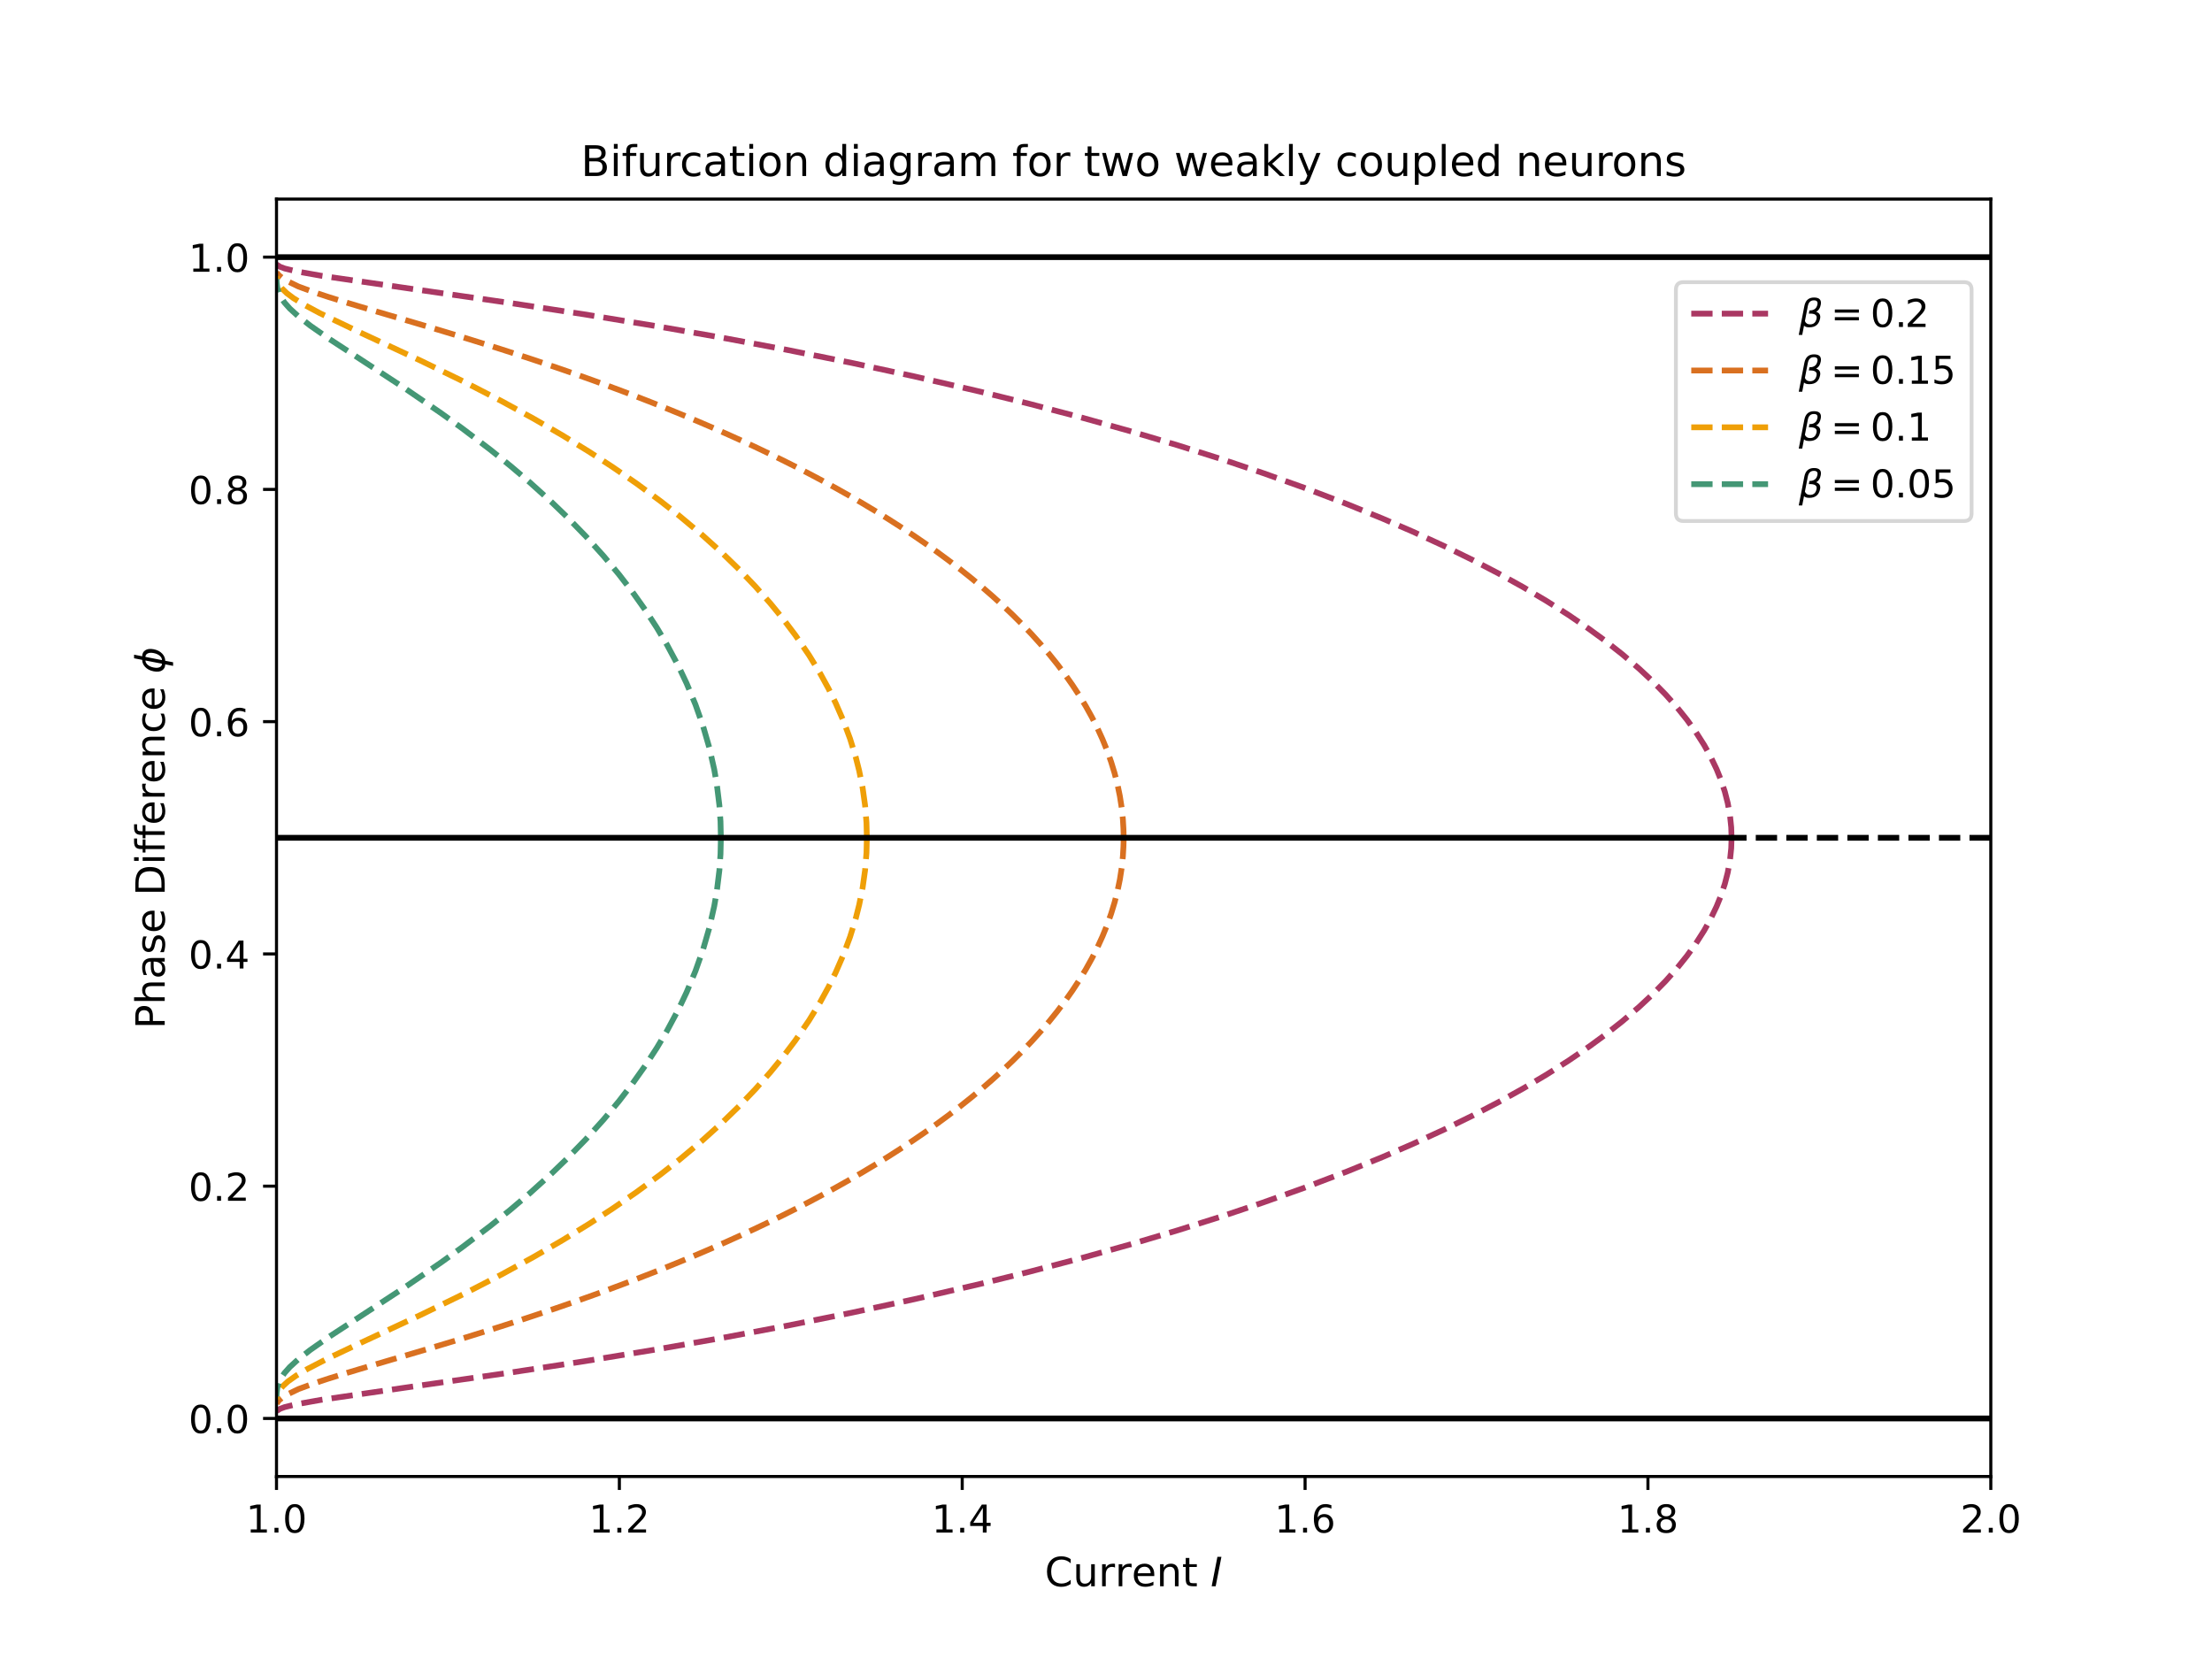 <?xml version="1.0" encoding="utf-8" standalone="no"?>
<!DOCTYPE svg PUBLIC "-//W3C//DTD SVG 1.1//EN"
  "http://www.w3.org/Graphics/SVG/1.1/DTD/svg11.dtd">
<!-- Created with matplotlib (https://matplotlib.org/) -->
<svg height="432pt" version="1.1" viewBox="0 0 576 432" width="576pt" xmlns="http://www.w3.org/2000/svg" xmlns:xlink="http://www.w3.org/1999/xlink">
 <defs>
  <style type="text/css">*{stroke-linecap:butt;stroke-linejoin:round;}</style>
 </defs>
 <g id="figure_1">
  <g id="patch_1">
   <path d="M 0 432 
L 576 432 
L 576 0 
L 0 0 
z
" style="fill:#ffffff;"/>
  </g>
  <g id="axes_1">
   <g id="patch_2">
    <path d="M 72 384.48 
L 518.4 384.48 
L 518.4 51.84 
L 72 51.84 
z
" style="fill:#ffffff;"/>
   </g>
   <g id="matplotlib.axis_1">
    <g id="xtick_1">
     <g id="line2d_1">
      <defs>
       <path d="M 0 0 
L 0 3.5 
" id="md19d6bcafc" style="stroke:#000000;stroke-width:0.8;"/>
      </defs>
      <g>
       <use style="stroke:#000000;stroke-width:0.8;" x="72" xlink:href="#md19d6bcafc" y="384.48"/>
      </g>
     </g>
     <g id="text_1">
      <!-- 1.0 -->
      <g transform="translate(64.048 399.078)scale(0.1 -0.1)">
       <defs>
        <path d="M 12.406 8.297 
L 28.516 8.297 
L 28.516 63.922 
L 10.984 60.406 
L 10.984 69.391 
L 28.422 72.906 
L 38.281 72.906 
L 38.281 8.297 
L 54.391 8.297 
L 54.391 0 
L 12.406 0 
z
" id="DejaVuSans-49"/>
        <path d="M 10.688 12.406 
L 21 12.406 
L 21 0 
L 10.688 0 
z
" id="DejaVuSans-46"/>
        <path d="M 31.781 66.406 
Q 24.172 66.406 20.328 58.906 
Q 16.5 51.422 16.5 36.375 
Q 16.5 21.391 20.328 13.891 
Q 24.172 6.391 31.781 6.391 
Q 39.453 6.391 43.281 13.891 
Q 47.125 21.391 47.125 36.375 
Q 47.125 51.422 43.281 58.906 
Q 39.453 66.406 31.781 66.406 
z
M 31.781 74.219 
Q 44.047 74.219 50.516 64.516 
Q 56.984 54.828 56.984 36.375 
Q 56.984 17.969 50.516 8.266 
Q 44.047 -1.422 31.781 -1.422 
Q 19.531 -1.422 13.062 8.266 
Q 6.594 17.969 6.594 36.375 
Q 6.594 54.828 13.062 64.516 
Q 19.531 74.219 31.781 74.219 
z
" id="DejaVuSans-48"/>
       </defs>
       <use xlink:href="#DejaVuSans-49"/>
       <use x="63.623" xlink:href="#DejaVuSans-46"/>
       <use x="95.41" xlink:href="#DejaVuSans-48"/>
      </g>
     </g>
    </g>
    <g id="xtick_2">
     <g id="line2d_2">
      <g>
       <use style="stroke:#000000;stroke-width:0.8;" x="161.28" xlink:href="#md19d6bcafc" y="384.48"/>
      </g>
     </g>
     <g id="text_2">
      <!-- 1.2 -->
      <g transform="translate(153.328 399.078)scale(0.1 -0.1)">
       <defs>
        <path d="M 19.188 8.297 
L 53.609 8.297 
L 53.609 0 
L 7.328 0 
L 7.328 8.297 
Q 12.938 14.109 22.625 23.891 
Q 32.328 33.688 34.812 36.531 
Q 39.547 41.844 41.422 45.531 
Q 43.312 49.219 43.312 52.781 
Q 43.312 58.594 39.234 62.25 
Q 35.156 65.922 28.609 65.922 
Q 23.969 65.922 18.812 64.312 
Q 13.672 62.703 7.812 59.422 
L 7.812 69.391 
Q 13.766 71.781 18.938 73 
Q 24.125 74.219 28.422 74.219 
Q 39.75 74.219 46.484 68.547 
Q 53.219 62.891 53.219 53.422 
Q 53.219 48.922 51.531 44.891 
Q 49.859 40.875 45.406 35.406 
Q 44.188 33.984 37.641 27.219 
Q 31.109 20.453 19.188 8.297 
z
" id="DejaVuSans-50"/>
       </defs>
       <use xlink:href="#DejaVuSans-49"/>
       <use x="63.623" xlink:href="#DejaVuSans-46"/>
       <use x="95.41" xlink:href="#DejaVuSans-50"/>
      </g>
     </g>
    </g>
    <g id="xtick_3">
     <g id="line2d_3">
      <g>
       <use style="stroke:#000000;stroke-width:0.8;" x="250.56" xlink:href="#md19d6bcafc" y="384.48"/>
      </g>
     </g>
     <g id="text_3">
      <!-- 1.4 -->
      <g transform="translate(242.608 399.078)scale(0.1 -0.1)">
       <defs>
        <path d="M 37.797 64.312 
L 12.891 25.391 
L 37.797 25.391 
z
M 35.203 72.906 
L 47.609 72.906 
L 47.609 25.391 
L 58.016 25.391 
L 58.016 17.188 
L 47.609 17.188 
L 47.609 0 
L 37.797 0 
L 37.797 17.188 
L 4.891 17.188 
L 4.891 26.703 
z
" id="DejaVuSans-52"/>
       </defs>
       <use xlink:href="#DejaVuSans-49"/>
       <use x="63.623" xlink:href="#DejaVuSans-46"/>
       <use x="95.41" xlink:href="#DejaVuSans-52"/>
      </g>
     </g>
    </g>
    <g id="xtick_4">
     <g id="line2d_4">
      <g>
       <use style="stroke:#000000;stroke-width:0.8;" x="339.84" xlink:href="#md19d6bcafc" y="384.48"/>
      </g>
     </g>
     <g id="text_4">
      <!-- 1.6 -->
      <g transform="translate(331.888 399.078)scale(0.1 -0.1)">
       <defs>
        <path d="M 33.016 40.375 
Q 26.375 40.375 22.484 35.828 
Q 18.609 31.297 18.609 23.391 
Q 18.609 15.531 22.484 10.953 
Q 26.375 6.391 33.016 6.391 
Q 39.656 6.391 43.531 10.953 
Q 47.406 15.531 47.406 23.391 
Q 47.406 31.297 43.531 35.828 
Q 39.656 40.375 33.016 40.375 
z
M 52.594 71.297 
L 52.594 62.312 
Q 48.875 64.062 45.094 64.984 
Q 41.312 65.922 37.594 65.922 
Q 27.828 65.922 22.672 59.328 
Q 17.531 52.734 16.797 39.406 
Q 19.672 43.656 24.016 45.922 
Q 28.375 48.188 33.594 48.188 
Q 44.578 48.188 50.953 41.516 
Q 57.328 34.859 57.328 23.391 
Q 57.328 12.156 50.688 5.359 
Q 44.047 -1.422 33.016 -1.422 
Q 20.359 -1.422 13.672 8.266 
Q 6.984 17.969 6.984 36.375 
Q 6.984 53.656 15.188 63.938 
Q 23.391 74.219 37.203 74.219 
Q 40.922 74.219 44.703 73.484 
Q 48.484 72.75 52.594 71.297 
z
" id="DejaVuSans-54"/>
       </defs>
       <use xlink:href="#DejaVuSans-49"/>
       <use x="63.623" xlink:href="#DejaVuSans-46"/>
       <use x="95.41" xlink:href="#DejaVuSans-54"/>
      </g>
     </g>
    </g>
    <g id="xtick_5">
     <g id="line2d_5">
      <g>
       <use style="stroke:#000000;stroke-width:0.8;" x="429.12" xlink:href="#md19d6bcafc" y="384.48"/>
      </g>
     </g>
     <g id="text_5">
      <!-- 1.8 -->
      <g transform="translate(421.168 399.078)scale(0.1 -0.1)">
       <defs>
        <path d="M 31.781 34.625 
Q 24.75 34.625 20.719 30.859 
Q 16.703 27.094 16.703 20.516 
Q 16.703 13.922 20.719 10.156 
Q 24.75 6.391 31.781 6.391 
Q 38.812 6.391 42.859 10.172 
Q 46.922 13.969 46.922 20.516 
Q 46.922 27.094 42.891 30.859 
Q 38.875 34.625 31.781 34.625 
z
M 21.922 38.812 
Q 15.578 40.375 12.031 44.719 
Q 8.5 49.078 8.5 55.328 
Q 8.5 64.062 14.719 69.141 
Q 20.953 74.219 31.781 74.219 
Q 42.672 74.219 48.875 69.141 
Q 55.078 64.062 55.078 55.328 
Q 55.078 49.078 51.531 44.719 
Q 48 40.375 41.703 38.812 
Q 48.828 37.156 52.797 32.312 
Q 56.781 27.484 56.781 20.516 
Q 56.781 9.906 50.312 4.234 
Q 43.844 -1.422 31.781 -1.422 
Q 19.734 -1.422 13.25 4.234 
Q 6.781 9.906 6.781 20.516 
Q 6.781 27.484 10.781 32.312 
Q 14.797 37.156 21.922 38.812 
z
M 18.312 54.391 
Q 18.312 48.734 21.844 45.562 
Q 25.391 42.391 31.781 42.391 
Q 38.141 42.391 41.719 45.562 
Q 45.312 48.734 45.312 54.391 
Q 45.312 60.062 41.719 63.234 
Q 38.141 66.406 31.781 66.406 
Q 25.391 66.406 21.844 63.234 
Q 18.312 60.062 18.312 54.391 
z
" id="DejaVuSans-56"/>
       </defs>
       <use xlink:href="#DejaVuSans-49"/>
       <use x="63.623" xlink:href="#DejaVuSans-46"/>
       <use x="95.41" xlink:href="#DejaVuSans-56"/>
      </g>
     </g>
    </g>
    <g id="xtick_6">
     <g id="line2d_6">
      <g>
       <use style="stroke:#000000;stroke-width:0.8;" x="518.4" xlink:href="#md19d6bcafc" y="384.48"/>
      </g>
     </g>
     <g id="text_6">
      <!-- 2.0 -->
      <g transform="translate(510.448 399.078)scale(0.1 -0.1)">
       <use xlink:href="#DejaVuSans-50"/>
       <use x="63.623" xlink:href="#DejaVuSans-46"/>
       <use x="95.41" xlink:href="#DejaVuSans-48"/>
      </g>
     </g>
    </g>
    <g id="text_7">
     <!-- Current $I$ -->
     <g transform="translate(272.048 413.136)scale(0.105 -0.105)">
      <defs>
       <path d="M 64.406 67.281 
L 64.406 56.891 
Q 59.422 61.531 53.781 63.812 
Q 48.141 66.109 41.797 66.109 
Q 29.297 66.109 22.656 58.469 
Q 16.016 50.828 16.016 36.375 
Q 16.016 21.969 22.656 14.328 
Q 29.297 6.688 41.797 6.688 
Q 48.141 6.688 53.781 8.984 
Q 59.422 11.281 64.406 15.922 
L 64.406 5.609 
Q 59.234 2.094 53.438 0.328 
Q 47.656 -1.422 41.219 -1.422 
Q 24.656 -1.422 15.125 8.703 
Q 5.609 18.844 5.609 36.375 
Q 5.609 53.953 15.125 64.078 
Q 24.656 74.219 41.219 74.219 
Q 47.75 74.219 53.531 72.484 
Q 59.328 70.75 64.406 67.281 
z
" id="DejaVuSans-67"/>
       <path d="M 8.5 21.578 
L 8.5 54.688 
L 17.484 54.688 
L 17.484 21.922 
Q 17.484 14.156 20.5 10.266 
Q 23.531 6.391 29.594 6.391 
Q 36.859 6.391 41.078 11.031 
Q 45.312 15.672 45.312 23.688 
L 45.312 54.688 
L 54.297 54.688 
L 54.297 0 
L 45.312 0 
L 45.312 8.406 
Q 42.047 3.422 37.719 1 
Q 33.406 -1.422 27.688 -1.422 
Q 18.266 -1.422 13.375 4.438 
Q 8.5 10.297 8.5 21.578 
z
M 31.109 56 
z
" id="DejaVuSans-117"/>
       <path d="M 41.109 46.297 
Q 39.594 47.172 37.812 47.578 
Q 36.031 48 33.891 48 
Q 26.266 48 22.188 43.047 
Q 18.109 38.094 18.109 28.812 
L 18.109 0 
L 9.078 0 
L 9.078 54.688 
L 18.109 54.688 
L 18.109 46.188 
Q 20.953 51.172 25.484 53.578 
Q 30.031 56 36.531 56 
Q 37.453 56 38.578 55.875 
Q 39.703 55.766 41.062 55.516 
z
" id="DejaVuSans-114"/>
       <path d="M 56.203 29.594 
L 56.203 25.203 
L 14.891 25.203 
Q 15.484 15.922 20.484 11.062 
Q 25.484 6.203 34.422 6.203 
Q 39.594 6.203 44.453 7.469 
Q 49.312 8.734 54.109 11.281 
L 54.109 2.781 
Q 49.266 0.734 44.188 -0.344 
Q 39.109 -1.422 33.891 -1.422 
Q 20.797 -1.422 13.156 6.188 
Q 5.516 13.812 5.516 26.812 
Q 5.516 40.234 12.766 48.109 
Q 20.016 56 32.328 56 
Q 43.359 56 49.781 48.891 
Q 56.203 41.797 56.203 29.594 
z
M 47.219 32.234 
Q 47.125 39.594 43.094 43.984 
Q 39.062 48.391 32.422 48.391 
Q 24.906 48.391 20.391 44.141 
Q 15.875 39.891 15.188 32.172 
z
" id="DejaVuSans-101"/>
       <path d="M 54.891 33.016 
L 54.891 0 
L 45.906 0 
L 45.906 32.719 
Q 45.906 40.484 42.875 44.328 
Q 39.844 48.188 33.797 48.188 
Q 26.516 48.188 22.312 43.547 
Q 18.109 38.922 18.109 30.906 
L 18.109 0 
L 9.078 0 
L 9.078 54.688 
L 18.109 54.688 
L 18.109 46.188 
Q 21.344 51.125 25.703 53.562 
Q 30.078 56 35.797 56 
Q 45.219 56 50.047 50.172 
Q 54.891 44.344 54.891 33.016 
z
" id="DejaVuSans-110"/>
       <path d="M 18.312 70.219 
L 18.312 54.688 
L 36.812 54.688 
L 36.812 47.703 
L 18.312 47.703 
L 18.312 18.016 
Q 18.312 11.328 20.141 9.422 
Q 21.969 7.516 27.594 7.516 
L 36.812 7.516 
L 36.812 0 
L 27.594 0 
Q 17.188 0 13.234 3.875 
Q 9.281 7.766 9.281 18.016 
L 9.281 47.703 
L 2.688 47.703 
L 2.688 54.688 
L 9.281 54.688 
L 9.281 70.219 
z
" id="DejaVuSans-116"/>
       <path id="DejaVuSans-32"/>
       <path d="M 16.891 72.906 
L 26.812 72.906 
L 12.594 0 
L 2.688 0 
z
" id="DejaVuSans-Oblique-73"/>
      </defs>
      <use transform="translate(0 0.781)" xlink:href="#DejaVuSans-67"/>
      <use transform="translate(69.824 0.781)" xlink:href="#DejaVuSans-117"/>
      <use transform="translate(133.203 0.781)" xlink:href="#DejaVuSans-114"/>
      <use transform="translate(174.316 0.781)" xlink:href="#DejaVuSans-114"/>
      <use transform="translate(215.43 0.781)" xlink:href="#DejaVuSans-101"/>
      <use transform="translate(276.953 0.781)" xlink:href="#DejaVuSans-110"/>
      <use transform="translate(340.332 0.781)" xlink:href="#DejaVuSans-116"/>
      <use transform="translate(379.541 0.781)" xlink:href="#DejaVuSans-32"/>
      <use transform="translate(411.328 0.781)" xlink:href="#DejaVuSans-Oblique-73"/>
     </g>
    </g>
   </g>
   <g id="matplotlib.axis_2">
    <g id="ytick_1">
     <g id="line2d_7">
      <defs>
       <path d="M 0 0 
L -3.5 0 
" id="m973544b919" style="stroke:#000000;stroke-width:0.8;"/>
      </defs>
      <g>
       <use style="stroke:#000000;stroke-width:0.8;" x="72" xlink:href="#m973544b919" y="369.36"/>
      </g>
     </g>
     <g id="text_8">
      <!-- 0.0 -->
      <g transform="translate(49.097 373.159)scale(0.1 -0.1)">
       <use xlink:href="#DejaVuSans-48"/>
       <use x="63.623" xlink:href="#DejaVuSans-46"/>
       <use x="95.41" xlink:href="#DejaVuSans-48"/>
      </g>
     </g>
    </g>
    <g id="ytick_2">
     <g id="line2d_8">
      <g>
       <use style="stroke:#000000;stroke-width:0.8;" x="72" xlink:href="#m973544b919" y="308.88"/>
      </g>
     </g>
     <g id="text_9">
      <!-- 0.2 -->
      <g transform="translate(49.097 312.679)scale(0.1 -0.1)">
       <use xlink:href="#DejaVuSans-48"/>
       <use x="63.623" xlink:href="#DejaVuSans-46"/>
       <use x="95.41" xlink:href="#DejaVuSans-50"/>
      </g>
     </g>
    </g>
    <g id="ytick_3">
     <g id="line2d_9">
      <g>
       <use style="stroke:#000000;stroke-width:0.8;" x="72" xlink:href="#m973544b919" y="248.4"/>
      </g>
     </g>
     <g id="text_10">
      <!-- 0.4 -->
      <g transform="translate(49.097 252.199)scale(0.1 -0.1)">
       <use xlink:href="#DejaVuSans-48"/>
       <use x="63.623" xlink:href="#DejaVuSans-46"/>
       <use x="95.41" xlink:href="#DejaVuSans-52"/>
      </g>
     </g>
    </g>
    <g id="ytick_4">
     <g id="line2d_10">
      <g>
       <use style="stroke:#000000;stroke-width:0.8;" x="72" xlink:href="#m973544b919" y="187.92"/>
      </g>
     </g>
     <g id="text_11">
      <!-- 0.6 -->
      <g transform="translate(49.097 191.719)scale(0.1 -0.1)">
       <use xlink:href="#DejaVuSans-48"/>
       <use x="63.623" xlink:href="#DejaVuSans-46"/>
       <use x="95.41" xlink:href="#DejaVuSans-54"/>
      </g>
     </g>
    </g>
    <g id="ytick_5">
     <g id="line2d_11">
      <g>
       <use style="stroke:#000000;stroke-width:0.8;" x="72" xlink:href="#m973544b919" y="127.44"/>
      </g>
     </g>
     <g id="text_12">
      <!-- 0.8 -->
      <g transform="translate(49.097 131.239)scale(0.1 -0.1)">
       <use xlink:href="#DejaVuSans-48"/>
       <use x="63.623" xlink:href="#DejaVuSans-46"/>
       <use x="95.41" xlink:href="#DejaVuSans-56"/>
      </g>
     </g>
    </g>
    <g id="ytick_6">
     <g id="line2d_12">
      <g>
       <use style="stroke:#000000;stroke-width:0.8;" x="72" xlink:href="#m973544b919" y="66.96"/>
      </g>
     </g>
     <g id="text_13">
      <!-- 1.0 -->
      <g transform="translate(49.097 70.759)scale(0.1 -0.1)">
       <use xlink:href="#DejaVuSans-49"/>
       <use x="63.623" xlink:href="#DejaVuSans-46"/>
       <use x="95.41" xlink:href="#DejaVuSans-48"/>
      </g>
     </g>
    </g>
    <g id="text_14">
     <!-- Phase Difference $\phi$ -->
     <g transform="translate(42.892 267.93)rotate(-90)scale(0.105 -0.105)">
      <defs>
       <path d="M 19.672 64.797 
L 19.672 37.406 
L 32.078 37.406 
Q 38.969 37.406 42.719 40.969 
Q 46.484 44.531 46.484 51.125 
Q 46.484 57.672 42.719 61.234 
Q 38.969 64.797 32.078 64.797 
z
M 9.812 72.906 
L 32.078 72.906 
Q 44.344 72.906 50.609 67.359 
Q 56.891 61.812 56.891 51.125 
Q 56.891 40.328 50.609 34.812 
Q 44.344 29.297 32.078 29.297 
L 19.672 29.297 
L 19.672 0 
L 9.812 0 
z
" id="DejaVuSans-80"/>
       <path d="M 54.891 33.016 
L 54.891 0 
L 45.906 0 
L 45.906 32.719 
Q 45.906 40.484 42.875 44.328 
Q 39.844 48.188 33.797 48.188 
Q 26.516 48.188 22.312 43.547 
Q 18.109 38.922 18.109 30.906 
L 18.109 0 
L 9.078 0 
L 9.078 75.984 
L 18.109 75.984 
L 18.109 46.188 
Q 21.344 51.125 25.703 53.562 
Q 30.078 56 35.797 56 
Q 45.219 56 50.047 50.172 
Q 54.891 44.344 54.891 33.016 
z
" id="DejaVuSans-104"/>
       <path d="M 34.281 27.484 
Q 23.391 27.484 19.188 25 
Q 14.984 22.516 14.984 16.5 
Q 14.984 11.719 18.141 8.906 
Q 21.297 6.109 26.703 6.109 
Q 34.188 6.109 38.703 11.406 
Q 43.219 16.703 43.219 25.484 
L 43.219 27.484 
z
M 52.203 31.203 
L 52.203 0 
L 43.219 0 
L 43.219 8.297 
Q 40.141 3.328 35.547 0.953 
Q 30.953 -1.422 24.312 -1.422 
Q 15.922 -1.422 10.953 3.297 
Q 6 8.016 6 15.922 
Q 6 25.141 12.172 29.828 
Q 18.359 34.516 30.609 34.516 
L 43.219 34.516 
L 43.219 35.406 
Q 43.219 41.609 39.141 45 
Q 35.062 48.391 27.688 48.391 
Q 23 48.391 18.547 47.266 
Q 14.109 46.141 10.016 43.891 
L 10.016 52.203 
Q 14.938 54.109 19.578 55.047 
Q 24.219 56 28.609 56 
Q 40.484 56 46.344 49.844 
Q 52.203 43.703 52.203 31.203 
z
" id="DejaVuSans-97"/>
       <path d="M 44.281 53.078 
L 44.281 44.578 
Q 40.484 46.531 36.375 47.5 
Q 32.281 48.484 27.875 48.484 
Q 21.188 48.484 17.844 46.438 
Q 14.5 44.391 14.5 40.281 
Q 14.5 37.156 16.891 35.375 
Q 19.281 33.594 26.516 31.984 
L 29.594 31.297 
Q 39.156 29.25 43.188 25.516 
Q 47.219 21.781 47.219 15.094 
Q 47.219 7.469 41.188 3.016 
Q 35.156 -1.422 24.609 -1.422 
Q 20.219 -1.422 15.453 -0.562 
Q 10.688 0.297 5.422 2 
L 5.422 11.281 
Q 10.406 8.688 15.234 7.391 
Q 20.062 6.109 24.812 6.109 
Q 31.156 6.109 34.562 8.281 
Q 37.984 10.453 37.984 14.406 
Q 37.984 18.062 35.516 20.016 
Q 33.062 21.969 24.703 23.781 
L 21.578 24.516 
Q 13.234 26.266 9.516 29.906 
Q 5.812 33.547 5.812 39.891 
Q 5.812 47.609 11.281 51.797 
Q 16.75 56 26.812 56 
Q 31.781 56 36.172 55.266 
Q 40.578 54.547 44.281 53.078 
z
" id="DejaVuSans-115"/>
       <path d="M 19.672 64.797 
L 19.672 8.109 
L 31.594 8.109 
Q 46.688 8.109 53.688 14.938 
Q 60.688 21.781 60.688 36.531 
Q 60.688 51.172 53.688 57.984 
Q 46.688 64.797 31.594 64.797 
z
M 9.812 72.906 
L 30.078 72.906 
Q 51.266 72.906 61.172 64.094 
Q 71.094 55.281 71.094 36.531 
Q 71.094 17.672 61.125 8.828 
Q 51.172 0 30.078 0 
L 9.812 0 
z
" id="DejaVuSans-68"/>
       <path d="M 9.422 54.688 
L 18.406 54.688 
L 18.406 0 
L 9.422 0 
z
M 9.422 75.984 
L 18.406 75.984 
L 18.406 64.594 
L 9.422 64.594 
z
" id="DejaVuSans-105"/>
       <path d="M 37.109 75.984 
L 37.109 68.5 
L 28.516 68.5 
Q 23.688 68.5 21.797 66.547 
Q 19.922 64.594 19.922 59.516 
L 19.922 54.688 
L 34.719 54.688 
L 34.719 47.703 
L 19.922 47.703 
L 19.922 0 
L 10.891 0 
L 10.891 47.703 
L 2.297 47.703 
L 2.297 54.688 
L 10.891 54.688 
L 10.891 58.5 
Q 10.891 67.625 15.141 71.797 
Q 19.391 75.984 28.609 75.984 
z
" id="DejaVuSans-102"/>
       <path d="M 48.781 52.594 
L 48.781 44.188 
Q 44.969 46.297 41.141 47.344 
Q 37.312 48.391 33.406 48.391 
Q 24.656 48.391 19.812 42.844 
Q 14.984 37.312 14.984 27.297 
Q 14.984 17.281 19.812 11.734 
Q 24.656 6.203 33.406 6.203 
Q 37.312 6.203 41.141 7.25 
Q 44.969 8.297 48.781 10.406 
L 48.781 2.094 
Q 45.016 0.344 40.984 -0.531 
Q 36.969 -1.422 32.422 -1.422 
Q 20.062 -1.422 12.781 6.344 
Q 5.516 14.109 5.516 27.297 
Q 5.516 40.672 12.859 48.328 
Q 20.219 56 33.016 56 
Q 37.156 56 41.109 55.141 
Q 45.062 54.297 48.781 52.594 
z
" id="DejaVuSans-99"/>
       <path d="M 46.734 75.984 
L 42.781 55.812 
Q 52.547 55.812 57.562 48.344 
Q 62.75 40.719 60.156 27.297 
Q 57.516 13.875 49.359 6.25 
Q 41.453 -1.219 31.688 -1.219 
L 27.875 -20.797 
L 18.953 -20.797 
L 22.75 -1.219 
Q 13.031 -1.219 7.953 6.25 
Q 2.781 13.875 5.422 27.297 
Q 8.016 40.719 16.156 48.344 
Q 24.125 55.812 33.844 55.812 
L 37.797 75.984 
z
M 33.25 6.781 
Q 38.766 6.781 43.5 11.812 
Q 48.688 17.438 50.688 27.297 
Q 52.641 37.062 49.516 42.781 
Q 46.734 47.797 41.219 47.797 
z
M 24.312 6.781 
L 32.281 47.797 
Q 26.812 47.797 22.078 42.781 
Q 16.75 37.062 14.891 27.297 
Q 13.031 17.438 16.062 11.812 
Q 18.797 6.781 24.312 6.781 
z
" id="DejaVuSans-Oblique-981"/>
      </defs>
      <use transform="translate(0 0.016)" xlink:href="#DejaVuSans-80"/>
      <use transform="translate(60.303 0.016)" xlink:href="#DejaVuSans-104"/>
      <use transform="translate(123.682 0.016)" xlink:href="#DejaVuSans-97"/>
      <use transform="translate(184.961 0.016)" xlink:href="#DejaVuSans-115"/>
      <use transform="translate(237.061 0.016)" xlink:href="#DejaVuSans-101"/>
      <use transform="translate(298.584 0.016)" xlink:href="#DejaVuSans-32"/>
      <use transform="translate(330.371 0.016)" xlink:href="#DejaVuSans-68"/>
      <use transform="translate(407.373 0.016)" xlink:href="#DejaVuSans-105"/>
      <use transform="translate(435.156 0.016)" xlink:href="#DejaVuSans-102"/>
      <use transform="translate(470.361 0.016)" xlink:href="#DejaVuSans-102"/>
      <use transform="translate(505.566 0.016)" xlink:href="#DejaVuSans-101"/>
      <use transform="translate(567.09 0.016)" xlink:href="#DejaVuSans-114"/>
      <use transform="translate(608.203 0.016)" xlink:href="#DejaVuSans-101"/>
      <use transform="translate(669.727 0.016)" xlink:href="#DejaVuSans-110"/>
      <use transform="translate(733.105 0.016)" xlink:href="#DejaVuSans-99"/>
      <use transform="translate(788.086 0.016)" xlink:href="#DejaVuSans-101"/>
      <use transform="translate(849.609 0.016)" xlink:href="#DejaVuSans-32"/>
      <use transform="translate(881.396 0.016)" xlink:href="#DejaVuSans-Oblique-981"/>
     </g>
    </g>
   </g>
   <g id="line2d_13">
    <path clip-path="url(#pfd02de5b47)" d="M 450.895 218.16 
L 450.806 220.881 
L 450.494 223.897 
L 449.9 227.199 
L 449.137 230.178 
L 448.052 233.422 
L 446.989 236.046 
L 445.329 239.496 
L 443.749 242.324 
L 441.624 245.655 
L 439.276 248.916 
L 436.713 252.102 
L 433.718 255.468 
L 430.254 258.994 
L 426.848 262.174 
L 422.415 265.969 
L 417.75 269.633 
L 413.808 272.518 
L 408.47 276.168 
L 402.604 279.891 
L 396.555 283.474 
L 390.341 286.923 
L 383.618 290.427 
L 376.021 294.146 
L 367.892 297.879 
L 359.99 301.296 
L 350.813 305.036 
L 339.532 309.338 
L 328.867 313.142 
L 318.065 316.767 
L 306.739 320.348 
L 294.481 323.997 
L 281.692 327.576 
L 267.956 331.187 
L 255.381 334.301 
L 238.061 338.315 
L 221.901 341.801 
L 204.353 345.328 
L 187.573 348.473 
L 171.154 351.354 
L 152.062 354.482 
L 132.469 357.477 
L 105.828 361.294 
L 83.566 364.526 
L 77.093 365.68 
L 74.152 366.398 
L 72.978 366.832 
L 72.326 367.245 
L 72.049 367.483 
L 72.049 367.483 
" style="fill:none;stroke:#aa3863;stroke-dasharray:5.55,2.4;stroke-dashoffset:0;stroke-width:1.5;"/>
   </g>
   <g id="line2d_14">
    <path clip-path="url(#pfd02de5b47)" d="M 450.895 218.16 
L 450.806 215.439 
L 450.494 212.423 
L 449.9 209.121 
L 449.137 206.142 
L 448.052 202.898 
L 446.989 200.274 
L 445.329 196.824 
L 443.749 193.996 
L 441.624 190.665 
L 439.276 187.404 
L 436.713 184.218 
L 433.718 180.852 
L 430.254 177.326 
L 426.848 174.146 
L 422.415 170.351 
L 417.75 166.687 
L 413.808 163.802 
L 408.47 160.152 
L 402.604 156.429 
L 396.555 152.846 
L 390.341 149.397 
L 383.618 145.893 
L 376.021 142.174 
L 367.892 138.441 
L 359.99 135.024 
L 350.813 131.284 
L 339.532 126.982 
L 328.867 123.178 
L 318.065 119.553 
L 306.739 115.972 
L 294.481 112.323 
L 281.692 108.744 
L 267.956 105.133 
L 255.381 102.019 
L 238.061 98.005 
L 221.901 94.519 
L 204.353 90.992 
L 187.573 87.847 
L 171.154 84.966 
L 152.062 81.838 
L 132.469 78.843 
L 107.574 75.271 
L 83.566 71.794 
L 77.093 70.641 
L 74.152 69.922 
L 72.978 69.488 
L 72.009 68.857 
L 72.009 68.857 
" style="fill:none;stroke:#aa3863;stroke-dasharray:5.55,2.4;stroke-dashoffset:0;stroke-width:1.5;"/>
   </g>
   <g id="line2d_15">
    <path clip-path="url(#pfd02de5b47)" d="M 292.593 218.16 
L 292.593 218.462 
L 292.589 218.765 
L 292.58 219.37 
L 292.539 220.579 
L 292.397 222.997 
L 292.08 226.013 
L 291.611 229.02 
L 290.995 232.015 
L 290.232 234.995 
L 289.325 237.956 
L 288.281 240.896 
L 287.093 243.811 
L 285.776 246.701 
L 284.33 249.562 
L 282.759 252.392 
L 281.063 255.189 
L 279.25 257.953 
L 277.326 260.682 
L 275.295 263.375 
L 273.157 266.031 
L 270.916 268.648 
L 268.586 271.228 
L 266.157 273.767 
L 263.648 276.268 
L 261.05 278.729 
L 258.376 281.15 
L 255.627 283.532 
L 252.801 285.874 
L 249.908 288.177 
L 246.949 290.441 
L 243.926 292.667 
L 240.846 294.855 
L 237.708 297.005 
L 234.512 299.118 
L 231.267 301.194 
L 227.972 303.234 
L 224.629 305.238 
L 221.236 307.207 
L 217.808 309.141 
L 214.33 311.041 
L 210.821 312.908 
L 207.268 314.741 
L 203.684 316.542 
L 200.063 318.311 
L 196.407 320.049 
L 192.724 321.756 
L 189.01 323.434 
L 185.265 325.081 
L 181.493 326.7 
L 177.694 328.29 
L 173.873 329.852 
L 170.029 331.388 
L 166.159 332.896 
L 162.267 334.379 
L 158.356 335.836 
L 154.423 337.269 
L 150.473 338.677 
L 146.504 340.062 
L 142.522 341.425 
L 138.518 342.766 
L 134.505 344.086 
L 130.474 345.386 
L 126.43 346.667 
L 122.372 347.931 
L 118.305 349.179 
L 114.229 350.412 
L 110.149 351.634 
L 106.056 352.845 
L 101.962 354.051 
L 97.869 355.256 
L 93.78 356.466 
L 89.7 357.692 
L 85.638 358.951 
L 81.624 360.271 
L 77.701 361.718 
L 74.071 363.476 
L 72.652 364.644 
L 72.406 364.984 
L 72.062 365.501 
" style="fill:none;stroke:#d97020;stroke-dasharray:5.55,2.4;stroke-dashoffset:0;stroke-width:1.5;"/>
   </g>
   <g id="line2d_16">
    <path clip-path="url(#pfd02de5b47)" d="M 292.593 218.16 
L 292.593 217.858 
L 292.589 217.555 
L 292.58 216.95 
L 292.539 215.741 
L 292.397 213.323 
L 292.08 210.307 
L 291.611 207.3 
L 290.995 204.305 
L 290.232 201.325 
L 289.325 198.364 
L 288.281 195.424 
L 287.093 192.509 
L 285.776 189.619 
L 284.33 186.758 
L 282.759 183.928 
L 281.063 181.131 
L 279.25 178.367 
L 277.326 175.638 
L 275.295 172.945 
L 273.157 170.289 
L 270.916 167.672 
L 268.586 165.092 
L 266.157 162.553 
L 263.648 160.052 
L 261.05 157.591 
L 258.376 155.169 
L 255.622 152.787 
L 252.801 150.444 
L 249.908 148.141 
L 246.949 145.876 
L 243.926 143.65 
L 240.842 141.462 
L 237.704 139.312 
L 234.507 137.199 
L 231.262 135.123 
L 227.963 133.083 
L 224.62 131.079 
L 221.232 129.11 
L 217.799 127.176 
L 214.326 125.276 
L 210.813 123.409 
L 207.264 121.576 
L 203.675 119.775 
L 200.054 118.006 
L 196.403 116.268 
L 192.715 114.561 
L 189.001 112.884 
L 185.261 111.236 
L 181.489 109.618 
L 177.69 108.027 
L 173.868 106.465 
L 170.021 104.93 
L 166.155 103.421 
L 162.262 101.939 
L 158.352 100.482 
L 154.419 99.049 
L 150.468 97.641 
L 146.5 96.255 
L 142.513 94.893 
L 138.514 93.552 
L 134.496 92.232 
L 130.465 90.932 
L 126.421 89.651 
L 122.367 88.387 
L 118.301 87.139 
L 114.225 85.906 
L 110.14 84.684 
L 106.051 83.473 
L 101.958 82.267 
L 97.864 81.062 
L 93.771 79.852 
L 89.691 78.626 
L 85.633 77.367 
L 81.615 76.046 
L 77.696 74.599 
L 74.062 72.841 
L 72.629 71.68 
L 72.321 71.312 
L 72.022 70.949 
" style="fill:none;stroke:#d97020;stroke-dasharray:5.55,2.4;stroke-dashoffset:0;stroke-width:1.5;"/>
   </g>
   <g id="line2d_17">
    <path clip-path="url(#pfd02de5b47)" d="M 225.727 218.16 
L 225.629 222.09 
L 225.263 226.619 
L 224.629 231.135 
L 223.727 235.629 
L 222.825 239.206 
L 221.361 243.941 
L 219.616 248.633 
L 217.589 253.272 
L 215.745 257 
L 213.571 260.968 
L 210.67 265.718 
L 207.103 270.931 
L 203.849 275.237 
L 200.599 279.204 
L 196.697 283.612 
L 192.573 287.926 
L 187.975 292.39 
L 182.881 296.985 
L 176.984 301.921 
L 172.02 305.809 
L 165.668 310.478 
L 159.405 314.79 
L 153.285 318.766 
L 146.335 323.029 
L 138.871 327.351 
L 130.532 331.908 
L 120.943 336.852 
L 109.341 342.497 
L 93.891 349.693 
L 85.115 353.857 
L 80.151 356.426 
L 77.12 358.212 
L 74.96 359.742 
L 73.634 360.957 
L 72.804 362.027 
L 72.371 362.886 
L 72.071 364.079 
L 72.036 364.38 
L 72.036 364.38 
" style="fill:none;stroke:#ef9f07;stroke-dasharray:5.55,2.4;stroke-dashoffset:0;stroke-width:1.5;"/>
   </g>
   <g id="line2d_18">
    <path clip-path="url(#pfd02de5b47)" d="M 225.727 218.16 
L 225.629 214.23 
L 225.263 209.701 
L 224.629 205.185 
L 223.727 200.691 
L 222.825 197.114 
L 221.361 192.379 
L 219.616 187.687 
L 217.589 183.048 
L 215.745 179.32 
L 213.571 175.352 
L 210.67 170.602 
L 207.103 165.389 
L 203.849 161.083 
L 200.599 157.116 
L 196.697 152.708 
L 192.573 148.394 
L 187.975 143.93 
L 182.881 139.335 
L 176.984 134.399 
L 172.02 130.511 
L 165.668 125.842 
L 159.405 121.53 
L 153.285 117.554 
L 146.335 113.291 
L 138.871 108.969 
L 130.532 104.412 
L 120.943 99.468 
L 109.341 93.823 
L 93.521 86.456 
L 83.321 81.565 
L 79.12 79.315 
L 76.477 77.686 
L 74.678 76.345 
L 73.402 75.105 
L 72.638 74.012 
L 72.268 73.139 
L 72.036 71.94 
L 72.036 71.94 
" style="fill:none;stroke:#ef9f07;stroke-dasharray:5.55,2.4;stroke-dashoffset:0;stroke-width:1.5;"/>
   </g>
   <g id="line2d_19">
    <path clip-path="url(#pfd02de5b47)" d="M 187.716 218.16 
L 187.618 222.393 
L 187.327 226.622 
L 186.662 232.046 
L 185.988 235.95 
L 184.703 241.629 
L 183.069 247.267 
L 181.096 252.854 
L 178.788 258.383 
L 176.743 262.702 
L 173.703 268.389 
L 171.034 272.875 
L 168.15 277.302 
L 164.668 282.207 
L 161.155 286.763 
L 157.204 291.503 
L 152.553 296.665 
L 147.638 301.715 
L 143.531 305.672 
L 137.911 310.755 
L 132.902 315.011 
L 127.733 319.177 
L 120.3 324.819 
L 114.796 328.782 
L 105.373 335.228 
L 96.065 341.322 
L 85.78 348.04 
L 80.807 351.513 
L 77.593 354.026 
L 75.469 355.969 
L 74.085 357.523 
L 73.152 358.896 
L 72.603 360.046 
L 72.246 361.231 
L 72.045 362.737 
L 72.004 363.643 
L 72.004 363.643 
" style="fill:none;stroke:#449775;stroke-dasharray:5.55,2.4;stroke-dashoffset:0;stroke-width:1.5;"/>
   </g>
   <g id="line2d_20">
    <path clip-path="url(#pfd02de5b47)" d="M 187.716 218.16 
L 187.618 213.927 
L 187.327 209.698 
L 186.662 204.274 
L 185.988 200.37 
L 184.703 194.691 
L 183.069 189.053 
L 181.096 183.466 
L 178.788 177.937 
L 176.743 173.618 
L 173.703 167.931 
L 171.034 163.445 
L 168.15 159.018 
L 164.668 154.113 
L 161.155 149.557 
L 157.204 144.817 
L 152.553 139.655 
L 147.638 134.605 
L 143.531 130.648 
L 137.911 125.565 
L 132.902 121.309 
L 127.733 117.143 
L 120.3 111.501 
L 114.796 107.538 
L 105.373 101.092 
L 96.065 94.998 
L 85.78 88.28 
L 80.807 84.807 
L 77.593 82.294 
L 75.469 80.351 
L 74.085 78.797 
L 73.152 77.424 
L 72.603 76.274 
L 72.246 75.089 
L 72.045 73.583 
L 72.004 72.677 
L 72.004 72.677 
" style="fill:none;stroke:#449775;stroke-dasharray:5.55,2.4;stroke-dashoffset:0;stroke-width:1.5;"/>
   </g>
   <g id="line2d_21">
    <path clip-path="url(#pfd02de5b47)" d="M 518.4 218.16 
L 450.895 218.16 
L 450.895 218.16 
" style="fill:none;stroke:#000000;stroke-dasharray:5.55,2.4;stroke-dashoffset:0;stroke-width:1.5;"/>
   </g>
   <g id="line2d_22">
    <path clip-path="url(#pfd02de5b47)" d="M 450.449 218.16 
L 72 218.16 
L 72 218.16 
" style="fill:none;stroke:#000000;stroke-linecap:square;stroke-width:1.5;"/>
   </g>
   <g id="line2d_23">
    <path clip-path="url(#pfd02de5b47)" d="M 518.4 369.36 
L 509.472 369.36 
L 505.008 369.36 
L 500.544 369.36 
L 496.08 369.36 
L 491.616 369.36 
L 487.152 369.36 
L 482.688 369.36 
L 478.224 369.36 
L 473.76 369.36 
L 469.296 369.36 
L 464.832 369.36 
L 460.368 369.36 
L 455.904 369.36 
L 451.44 369.36 
L 446.976 369.36 
L 442.512 369.36 
L 438.048 369.36 
L 433.584 369.36 
L 429.12 369.36 
L 424.656 369.36 
L 420.192 369.36 
L 415.728 369.36 
L 411.264 369.36 
L 406.8 369.36 
L 402.336 369.36 
L 397.872 369.36 
L 393.408 369.36 
L 388.944 369.36 
L 384.48 369.36 
L 380.016 369.36 
L 375.552 369.36 
L 371.088 369.36 
L 366.624 369.36 
L 362.16 369.36 
L 357.696 369.36 
L 353.232 369.36 
L 348.768 369.36 
L 344.304 369.36 
L 339.84 369.36 
L 335.376 369.36 
L 330.912 369.36 
L 326.448 369.36 
L 321.984 369.36 
L 317.52 369.36 
L 313.056 369.36 
L 308.592 369.36 
L 304.128 369.36 
L 299.664 369.36 
L 295.2 369.36 
L 290.736 369.36 
L 286.272 369.36 
L 281.808 369.36 
L 277.344 369.36 
L 272.88 369.36 
L 268.416 369.36 
L 263.952 369.36 
L 259.488 369.36 
L 255.024 369.36 
L 250.56 369.36 
L 246.096 369.36 
L 241.632 369.36 
L 237.168 369.36 
L 232.704 369.36 
L 228.24 369.36 
L 223.776 369.36 
L 219.312 369.36 
L 214.848 369.36 
L 210.384 369.36 
L 205.92 369.36 
L 201.456 369.36 
L 196.992 369.36 
L 192.528 369.36 
L 188.064 369.36 
L 183.6 369.36 
L 179.136 369.36 
L 174.672 369.36 
L 170.208 369.36 
L 165.744 369.36 
L 161.28 369.36 
L 156.816 369.36 
L 152.352 369.36 
L 147.888 369.36 
L 143.424 369.36 
L 138.96 369.36 
L 134.496 369.36 
L 130.032 369.36 
L 125.568 369.36 
L 121.104 369.36 
L 116.64 369.36 
L 112.176 369.36 
L 107.712 369.36 
L 103.248 369.36 
L 98.784 369.36 
L 94.32 369.36 
L 89.856 369.36 
L 85.392 369.36 
L 80.928 369.36 
L 76.464 369.36 
L 72 369.36 
" style="fill:none;stroke:#000000;stroke-linecap:square;stroke-width:1.5;"/>
   </g>
   <g id="line2d_24">
    <path clip-path="url(#pfd02de5b47)" d="M 518.4 66.96 
L 509.472 66.96 
L 505.008 66.96 
L 500.544 66.96 
L 496.08 66.96 
L 491.616 66.96 
L 487.152 66.96 
L 482.688 66.96 
L 478.224 66.96 
L 473.76 66.96 
L 469.296 66.96 
L 464.832 66.96 
L 460.368 66.96 
L 455.904 66.96 
L 451.44 66.96 
L 446.976 66.96 
L 442.512 66.96 
L 438.048 66.96 
L 433.584 66.96 
L 429.12 66.96 
L 424.656 66.96 
L 420.192 66.96 
L 415.728 66.96 
L 411.264 66.96 
L 406.8 66.96 
L 402.336 66.96 
L 397.872 66.96 
L 393.408 66.96 
L 388.944 66.96 
L 384.48 66.96 
L 380.016 66.96 
L 375.552 66.96 
L 371.088 66.96 
L 366.624 66.96 
L 362.16 66.96 
L 357.696 66.96 
L 353.232 66.96 
L 348.768 66.96 
L 344.304 66.96 
L 339.84 66.96 
L 335.376 66.96 
L 330.912 66.96 
L 326.448 66.96 
L 321.984 66.96 
L 317.52 66.96 
L 313.056 66.96 
L 308.592 66.96 
L 304.128 66.96 
L 299.664 66.96 
L 295.2 66.96 
L 290.736 66.96 
L 286.272 66.96 
L 281.808 66.96 
L 277.344 66.96 
L 272.88 66.96 
L 268.416 66.96 
L 263.952 66.96 
L 259.488 66.96 
L 255.024 66.96 
L 250.56 66.96 
L 246.096 66.96 
L 241.632 66.96 
L 237.168 66.96 
L 232.704 66.96 
L 228.24 66.96 
L 223.776 66.96 
L 219.312 66.96 
L 214.848 66.96 
L 210.384 66.96 
L 205.92 66.96 
L 201.456 66.96 
L 196.992 66.96 
L 192.528 66.96 
L 188.064 66.96 
L 183.6 66.96 
L 179.136 66.96 
L 174.672 66.96 
L 170.208 66.96 
L 165.744 66.96 
L 161.28 66.96 
L 156.816 66.96 
L 152.352 66.96 
L 147.888 66.96 
L 143.424 66.96 
L 138.96 66.96 
L 134.496 66.96 
L 130.032 66.96 
L 125.568 66.96 
L 121.104 66.96 
L 116.64 66.96 
L 112.176 66.96 
L 107.712 66.96 
L 103.248 66.96 
L 98.784 66.96 
L 94.32 66.96 
L 89.856 66.96 
L 85.392 66.96 
L 80.928 66.96 
L 76.464 66.96 
L 72 66.96 
" style="fill:none;stroke:#000000;stroke-linecap:square;stroke-width:1.5;"/>
   </g>
   <g id="patch_3">
    <path d="M 72 384.48 
L 72 51.84 
" style="fill:none;stroke:#000000;stroke-linecap:square;stroke-linejoin:miter;stroke-width:0.8;"/>
   </g>
   <g id="patch_4">
    <path d="M 518.4 384.48 
L 518.4 51.84 
" style="fill:none;stroke:#000000;stroke-linecap:square;stroke-linejoin:miter;stroke-width:0.8;"/>
   </g>
   <g id="patch_5">
    <path d="M 72 384.48 
L 518.4 384.48 
" style="fill:none;stroke:#000000;stroke-linecap:square;stroke-linejoin:miter;stroke-width:0.8;"/>
   </g>
   <g id="patch_6">
    <path d="M 72 51.84 
L 518.4 51.84 
" style="fill:none;stroke:#000000;stroke-linecap:square;stroke-linejoin:miter;stroke-width:0.8;"/>
   </g>
   <g id="text_15">
    <!-- Bifurcation diagram for two weakly coupled neurons -->
    <g transform="translate(151.269 45.84)scale(0.11 -0.11)">
     <defs>
      <path d="M 19.672 34.812 
L 19.672 8.109 
L 35.5 8.109 
Q 43.453 8.109 47.281 11.406 
Q 51.125 14.703 51.125 21.484 
Q 51.125 28.328 47.281 31.562 
Q 43.453 34.812 35.5 34.812 
z
M 19.672 64.797 
L 19.672 42.828 
L 34.281 42.828 
Q 41.5 42.828 45.031 45.531 
Q 48.578 48.25 48.578 53.812 
Q 48.578 59.328 45.031 62.062 
Q 41.5 64.797 34.281 64.797 
z
M 9.812 72.906 
L 35.016 72.906 
Q 46.297 72.906 52.391 68.219 
Q 58.5 63.531 58.5 54.891 
Q 58.5 48.188 55.375 44.234 
Q 52.25 40.281 46.188 39.312 
Q 53.469 37.75 57.5 32.781 
Q 61.531 27.828 61.531 20.406 
Q 61.531 10.641 54.891 5.312 
Q 48.25 0 35.984 0 
L 9.812 0 
z
" id="DejaVuSans-66"/>
      <path d="M 30.609 48.391 
Q 23.391 48.391 19.188 42.75 
Q 14.984 37.109 14.984 27.297 
Q 14.984 17.484 19.156 11.844 
Q 23.344 6.203 30.609 6.203 
Q 37.797 6.203 41.984 11.859 
Q 46.188 17.531 46.188 27.297 
Q 46.188 37.016 41.984 42.703 
Q 37.797 48.391 30.609 48.391 
z
M 30.609 56 
Q 42.328 56 49.016 48.375 
Q 55.719 40.766 55.719 27.297 
Q 55.719 13.875 49.016 6.219 
Q 42.328 -1.422 30.609 -1.422 
Q 18.844 -1.422 12.172 6.219 
Q 5.516 13.875 5.516 27.297 
Q 5.516 40.766 12.172 48.375 
Q 18.844 56 30.609 56 
z
" id="DejaVuSans-111"/>
      <path d="M 45.406 46.391 
L 45.406 75.984 
L 54.391 75.984 
L 54.391 0 
L 45.406 0 
L 45.406 8.203 
Q 42.578 3.328 38.25 0.953 
Q 33.938 -1.422 27.875 -1.422 
Q 17.969 -1.422 11.734 6.484 
Q 5.516 14.406 5.516 27.297 
Q 5.516 40.188 11.734 48.094 
Q 17.969 56 27.875 56 
Q 33.938 56 38.25 53.625 
Q 42.578 51.266 45.406 46.391 
z
M 14.797 27.297 
Q 14.797 17.391 18.875 11.75 
Q 22.953 6.109 30.078 6.109 
Q 37.203 6.109 41.297 11.75 
Q 45.406 17.391 45.406 27.297 
Q 45.406 37.203 41.297 42.844 
Q 37.203 48.484 30.078 48.484 
Q 22.953 48.484 18.875 42.844 
Q 14.797 37.203 14.797 27.297 
z
" id="DejaVuSans-100"/>
      <path d="M 45.406 27.984 
Q 45.406 37.75 41.375 43.109 
Q 37.359 48.484 30.078 48.484 
Q 22.859 48.484 18.828 43.109 
Q 14.797 37.75 14.797 27.984 
Q 14.797 18.266 18.828 12.891 
Q 22.859 7.516 30.078 7.516 
Q 37.359 7.516 41.375 12.891 
Q 45.406 18.266 45.406 27.984 
z
M 54.391 6.781 
Q 54.391 -7.172 48.188 -13.984 
Q 42 -20.797 29.203 -20.797 
Q 24.469 -20.797 20.266 -20.094 
Q 16.062 -19.391 12.109 -17.922 
L 12.109 -9.188 
Q 16.062 -11.328 19.922 -12.344 
Q 23.781 -13.375 27.781 -13.375 
Q 36.625 -13.375 41.016 -8.766 
Q 45.406 -4.156 45.406 5.172 
L 45.406 9.625 
Q 42.625 4.781 38.281 2.391 
Q 33.938 0 27.875 0 
Q 17.828 0 11.672 7.656 
Q 5.516 15.328 5.516 27.984 
Q 5.516 40.672 11.672 48.328 
Q 17.828 56 27.875 56 
Q 33.938 56 38.281 53.609 
Q 42.625 51.219 45.406 46.391 
L 45.406 54.688 
L 54.391 54.688 
z
" id="DejaVuSans-103"/>
      <path d="M 52 44.188 
Q 55.375 50.25 60.062 53.125 
Q 64.75 56 71.094 56 
Q 79.641 56 84.281 50.016 
Q 88.922 44.047 88.922 33.016 
L 88.922 0 
L 79.891 0 
L 79.891 32.719 
Q 79.891 40.578 77.094 44.375 
Q 74.312 48.188 68.609 48.188 
Q 61.625 48.188 57.562 43.547 
Q 53.516 38.922 53.516 30.906 
L 53.516 0 
L 44.484 0 
L 44.484 32.719 
Q 44.484 40.625 41.703 44.406 
Q 38.922 48.188 33.109 48.188 
Q 26.219 48.188 22.156 43.531 
Q 18.109 38.875 18.109 30.906 
L 18.109 0 
L 9.078 0 
L 9.078 54.688 
L 18.109 54.688 
L 18.109 46.188 
Q 21.188 51.219 25.484 53.609 
Q 29.781 56 35.688 56 
Q 41.656 56 45.828 52.969 
Q 50 49.953 52 44.188 
z
" id="DejaVuSans-109"/>
      <path d="M 4.203 54.688 
L 13.188 54.688 
L 24.422 12.016 
L 35.594 54.688 
L 46.188 54.688 
L 57.422 12.016 
L 68.609 54.688 
L 77.594 54.688 
L 63.281 0 
L 52.688 0 
L 40.922 44.828 
L 29.109 0 
L 18.5 0 
z
" id="DejaVuSans-119"/>
      <path d="M 9.078 75.984 
L 18.109 75.984 
L 18.109 31.109 
L 44.922 54.688 
L 56.391 54.688 
L 27.391 29.109 
L 57.625 0 
L 45.906 0 
L 18.109 26.703 
L 18.109 0 
L 9.078 0 
z
" id="DejaVuSans-107"/>
      <path d="M 9.422 75.984 
L 18.406 75.984 
L 18.406 0 
L 9.422 0 
z
" id="DejaVuSans-108"/>
      <path d="M 32.172 -5.078 
Q 28.375 -14.844 24.75 -17.812 
Q 21.141 -20.797 15.094 -20.797 
L 7.906 -20.797 
L 7.906 -13.281 
L 13.188 -13.281 
Q 16.891 -13.281 18.938 -11.516 
Q 21 -9.766 23.484 -3.219 
L 25.094 0.875 
L 2.984 54.688 
L 12.5 54.688 
L 29.594 11.922 
L 46.688 54.688 
L 56.203 54.688 
z
" id="DejaVuSans-121"/>
      <path d="M 18.109 8.203 
L 18.109 -20.797 
L 9.078 -20.797 
L 9.078 54.688 
L 18.109 54.688 
L 18.109 46.391 
Q 20.953 51.266 25.266 53.625 
Q 29.594 56 35.594 56 
Q 45.562 56 51.781 48.094 
Q 58.016 40.188 58.016 27.297 
Q 58.016 14.406 51.781 6.484 
Q 45.562 -1.422 35.594 -1.422 
Q 29.594 -1.422 25.266 0.953 
Q 20.953 3.328 18.109 8.203 
z
M 48.688 27.297 
Q 48.688 37.203 44.609 42.844 
Q 40.531 48.484 33.406 48.484 
Q 26.266 48.484 22.188 42.844 
Q 18.109 37.203 18.109 27.297 
Q 18.109 17.391 22.188 11.75 
Q 26.266 6.109 33.406 6.109 
Q 40.531 6.109 44.609 11.75 
Q 48.688 17.391 48.688 27.297 
z
" id="DejaVuSans-112"/>
     </defs>
     <use xlink:href="#DejaVuSans-66"/>
     <use x="68.604" xlink:href="#DejaVuSans-105"/>
     <use x="96.387" xlink:href="#DejaVuSans-102"/>
     <use x="131.592" xlink:href="#DejaVuSans-117"/>
     <use x="194.971" xlink:href="#DejaVuSans-114"/>
     <use x="233.834" xlink:href="#DejaVuSans-99"/>
     <use x="288.814" xlink:href="#DejaVuSans-97"/>
     <use x="350.094" xlink:href="#DejaVuSans-116"/>
     <use x="389.303" xlink:href="#DejaVuSans-105"/>
     <use x="417.086" xlink:href="#DejaVuSans-111"/>
     <use x="478.268" xlink:href="#DejaVuSans-110"/>
     <use x="541.646" xlink:href="#DejaVuSans-32"/>
     <use x="573.434" xlink:href="#DejaVuSans-100"/>
     <use x="636.91" xlink:href="#DejaVuSans-105"/>
     <use x="664.693" xlink:href="#DejaVuSans-97"/>
     <use x="725.973" xlink:href="#DejaVuSans-103"/>
     <use x="789.449" xlink:href="#DejaVuSans-114"/>
     <use x="830.562" xlink:href="#DejaVuSans-97"/>
     <use x="891.842" xlink:href="#DejaVuSans-109"/>
     <use x="989.254" xlink:href="#DejaVuSans-32"/>
     <use x="1021.041" xlink:href="#DejaVuSans-102"/>
     <use x="1056.246" xlink:href="#DejaVuSans-111"/>
     <use x="1117.428" xlink:href="#DejaVuSans-114"/>
     <use x="1158.541" xlink:href="#DejaVuSans-32"/>
     <use x="1190.328" xlink:href="#DejaVuSans-116"/>
     <use x="1229.537" xlink:href="#DejaVuSans-119"/>
     <use x="1311.324" xlink:href="#DejaVuSans-111"/>
     <use x="1372.506" xlink:href="#DejaVuSans-32"/>
     <use x="1404.293" xlink:href="#DejaVuSans-119"/>
     <use x="1486.08" xlink:href="#DejaVuSans-101"/>
     <use x="1547.604" xlink:href="#DejaVuSans-97"/>
     <use x="1608.883" xlink:href="#DejaVuSans-107"/>
     <use x="1666.793" xlink:href="#DejaVuSans-108"/>
     <use x="1694.576" xlink:href="#DejaVuSans-121"/>
     <use x="1753.756" xlink:href="#DejaVuSans-32"/>
     <use x="1785.543" xlink:href="#DejaVuSans-99"/>
     <use x="1840.523" xlink:href="#DejaVuSans-111"/>
     <use x="1901.705" xlink:href="#DejaVuSans-117"/>
     <use x="1965.084" xlink:href="#DejaVuSans-112"/>
     <use x="2028.561" xlink:href="#DejaVuSans-108"/>
     <use x="2056.344" xlink:href="#DejaVuSans-101"/>
     <use x="2117.867" xlink:href="#DejaVuSans-100"/>
     <use x="2181.344" xlink:href="#DejaVuSans-32"/>
     <use x="2213.131" xlink:href="#DejaVuSans-110"/>
     <use x="2276.51" xlink:href="#DejaVuSans-101"/>
     <use x="2338.033" xlink:href="#DejaVuSans-117"/>
     <use x="2401.412" xlink:href="#DejaVuSans-114"/>
     <use x="2440.275" xlink:href="#DejaVuSans-111"/>
     <use x="2501.457" xlink:href="#DejaVuSans-110"/>
     <use x="2564.836" xlink:href="#DejaVuSans-115"/>
    </g>
   </g>
   <g id="legend_1">
    <g id="patch_7">
     <path d="M 438.4 135.672 
L 511.4 135.672 
Q 513.4 135.672 513.4 133.672 
L 513.4 75.472 
Q 513.4 73.472 511.4 73.472 
L 438.4 73.472 
Q 436.4 73.472 436.4 75.472 
L 436.4 133.672 
Q 436.4 135.672 438.4 135.672 
z
" style="fill:#ffffff;opacity:0.8;stroke:#cccccc;stroke-linejoin:miter;"/>
    </g>
    <g id="line2d_25">
     <path d="M 440.4 81.672 
L 460.4 81.672 
" style="fill:none;stroke:#aa3863;stroke-dasharray:5.55,2.4;stroke-dashoffset:0;stroke-width:1.5;"/>
    </g>
    <g id="line2d_26"/>
    <g id="text_16">
     <!-- $\beta=0.2$ -->
     <g transform="translate(468.4 85.172)scale(0.1 -0.1)">
      <defs>
       <path d="M 13.625 3.375 
L 8.938 -20.797 
L -0.094 -20.797 
L 14.5 54.344 
Q 18.844 76.609 39.656 76.609 
Q 60.75 76.609 57.172 57.812 
Q 54.734 44.438 45.219 39.547 
Q 58.016 35.156 55.516 22.125 
Q 51.125 -1.078 27.484 -1.031 
Q 17.141 -0.984 13.625 3.375 
z
M 15.922 15.094 
Q 19.672 6.594 29.297 6.641 
Q 43.359 6.641 46.344 21.969 
Q 49.031 35.75 26.172 34.672 
L 27.781 42.969 
Q 45.453 42.672 48.531 58.594 
Q 50.641 69.344 39.203 69.281 
Q 26.422 69.281 23.484 54.047 
z
" id="DejaVuSans-Oblique-946"/>
       <path d="M 10.594 45.406 
L 73.188 45.406 
L 73.188 37.203 
L 10.594 37.203 
z
M 10.594 25.484 
L 73.188 25.484 
L 73.188 17.188 
L 10.594 17.188 
z
" id="DejaVuSans-61"/>
      </defs>
      <use transform="translate(0 0.391)" xlink:href="#DejaVuSans-Oblique-946"/>
      <use transform="translate(83.301 0.391)" xlink:href="#DejaVuSans-61"/>
      <use transform="translate(186.572 0.391)" xlink:href="#DejaVuSans-48"/>
      <use transform="translate(250.195 0.391)" xlink:href="#DejaVuSans-46"/>
      <use transform="translate(276.482 0.391)" xlink:href="#DejaVuSans-50"/>
     </g>
    </g>
    <g id="line2d_27">
     <path d="M 440.4 96.472 
L 460.4 96.472 
" style="fill:none;stroke:#d97020;stroke-dasharray:5.55,2.4;stroke-dashoffset:0;stroke-width:1.5;"/>
    </g>
    <g id="line2d_28"/>
    <g id="text_17">
     <!-- $\beta=0.15$ -->
     <g transform="translate(468.4 99.972)scale(0.1 -0.1)">
      <defs>
       <path d="M 10.797 72.906 
L 49.516 72.906 
L 49.516 64.594 
L 19.828 64.594 
L 19.828 46.734 
Q 21.969 47.469 24.109 47.828 
Q 26.266 48.188 28.422 48.188 
Q 40.625 48.188 47.75 41.5 
Q 54.891 34.812 54.891 23.391 
Q 54.891 11.625 47.562 5.094 
Q 40.234 -1.422 26.906 -1.422 
Q 22.312 -1.422 17.547 -0.641 
Q 12.797 0.141 7.719 1.703 
L 7.719 11.625 
Q 12.109 9.234 16.797 8.062 
Q 21.484 6.891 26.703 6.891 
Q 35.156 6.891 40.078 11.328 
Q 45.016 15.766 45.016 23.391 
Q 45.016 31 40.078 35.438 
Q 35.156 39.891 26.703 39.891 
Q 22.75 39.891 18.812 39.016 
Q 14.891 38.141 10.797 36.281 
z
" id="DejaVuSans-53"/>
      </defs>
      <use transform="translate(0 0.391)" xlink:href="#DejaVuSans-Oblique-946"/>
      <use transform="translate(83.301 0.391)" xlink:href="#DejaVuSans-61"/>
      <use transform="translate(186.572 0.391)" xlink:href="#DejaVuSans-48"/>
      <use transform="translate(250.195 0.391)" xlink:href="#DejaVuSans-46"/>
      <use transform="translate(281.982 0.391)" xlink:href="#DejaVuSans-49"/>
      <use transform="translate(345.605 0.391)" xlink:href="#DejaVuSans-53"/>
     </g>
    </g>
    <g id="line2d_29">
     <path d="M 440.4 111.272 
L 460.4 111.272 
" style="fill:none;stroke:#ef9f07;stroke-dasharray:5.55,2.4;stroke-dashoffset:0;stroke-width:1.5;"/>
    </g>
    <g id="line2d_30"/>
    <g id="text_18">
     <!-- $\beta=0.1$ -->
     <g transform="translate(468.4 114.772)scale(0.1 -0.1)">
      <use transform="translate(0 0.391)" xlink:href="#DejaVuSans-Oblique-946"/>
      <use transform="translate(83.301 0.391)" xlink:href="#DejaVuSans-61"/>
      <use transform="translate(186.572 0.391)" xlink:href="#DejaVuSans-48"/>
      <use transform="translate(250.195 0.391)" xlink:href="#DejaVuSans-46"/>
      <use transform="translate(281.982 0.391)" xlink:href="#DejaVuSans-49"/>
     </g>
    </g>
    <g id="line2d_31">
     <path d="M 440.4 126.072 
L 460.4 126.072 
" style="fill:none;stroke:#449775;stroke-dasharray:5.55,2.4;stroke-dashoffset:0;stroke-width:1.5;"/>
    </g>
    <g id="line2d_32"/>
    <g id="text_19">
     <!-- $\beta=0.05$ -->
     <g transform="translate(468.4 129.572)scale(0.1 -0.1)">
      <use transform="translate(0 0.391)" xlink:href="#DejaVuSans-Oblique-946"/>
      <use transform="translate(83.301 0.391)" xlink:href="#DejaVuSans-61"/>
      <use transform="translate(186.572 0.391)" xlink:href="#DejaVuSans-48"/>
      <use transform="translate(250.195 0.391)" xlink:href="#DejaVuSans-46"/>
      <use transform="translate(281.982 0.391)" xlink:href="#DejaVuSans-48"/>
      <use transform="translate(345.605 0.391)" xlink:href="#DejaVuSans-53"/>
     </g>
    </g>
   </g>
  </g>
 </g>
 <defs>
  <clipPath id="pfd02de5b47">
   <rect height="332.64" width="446.4" x="72" y="51.84"/>
  </clipPath>
 </defs>
</svg>
